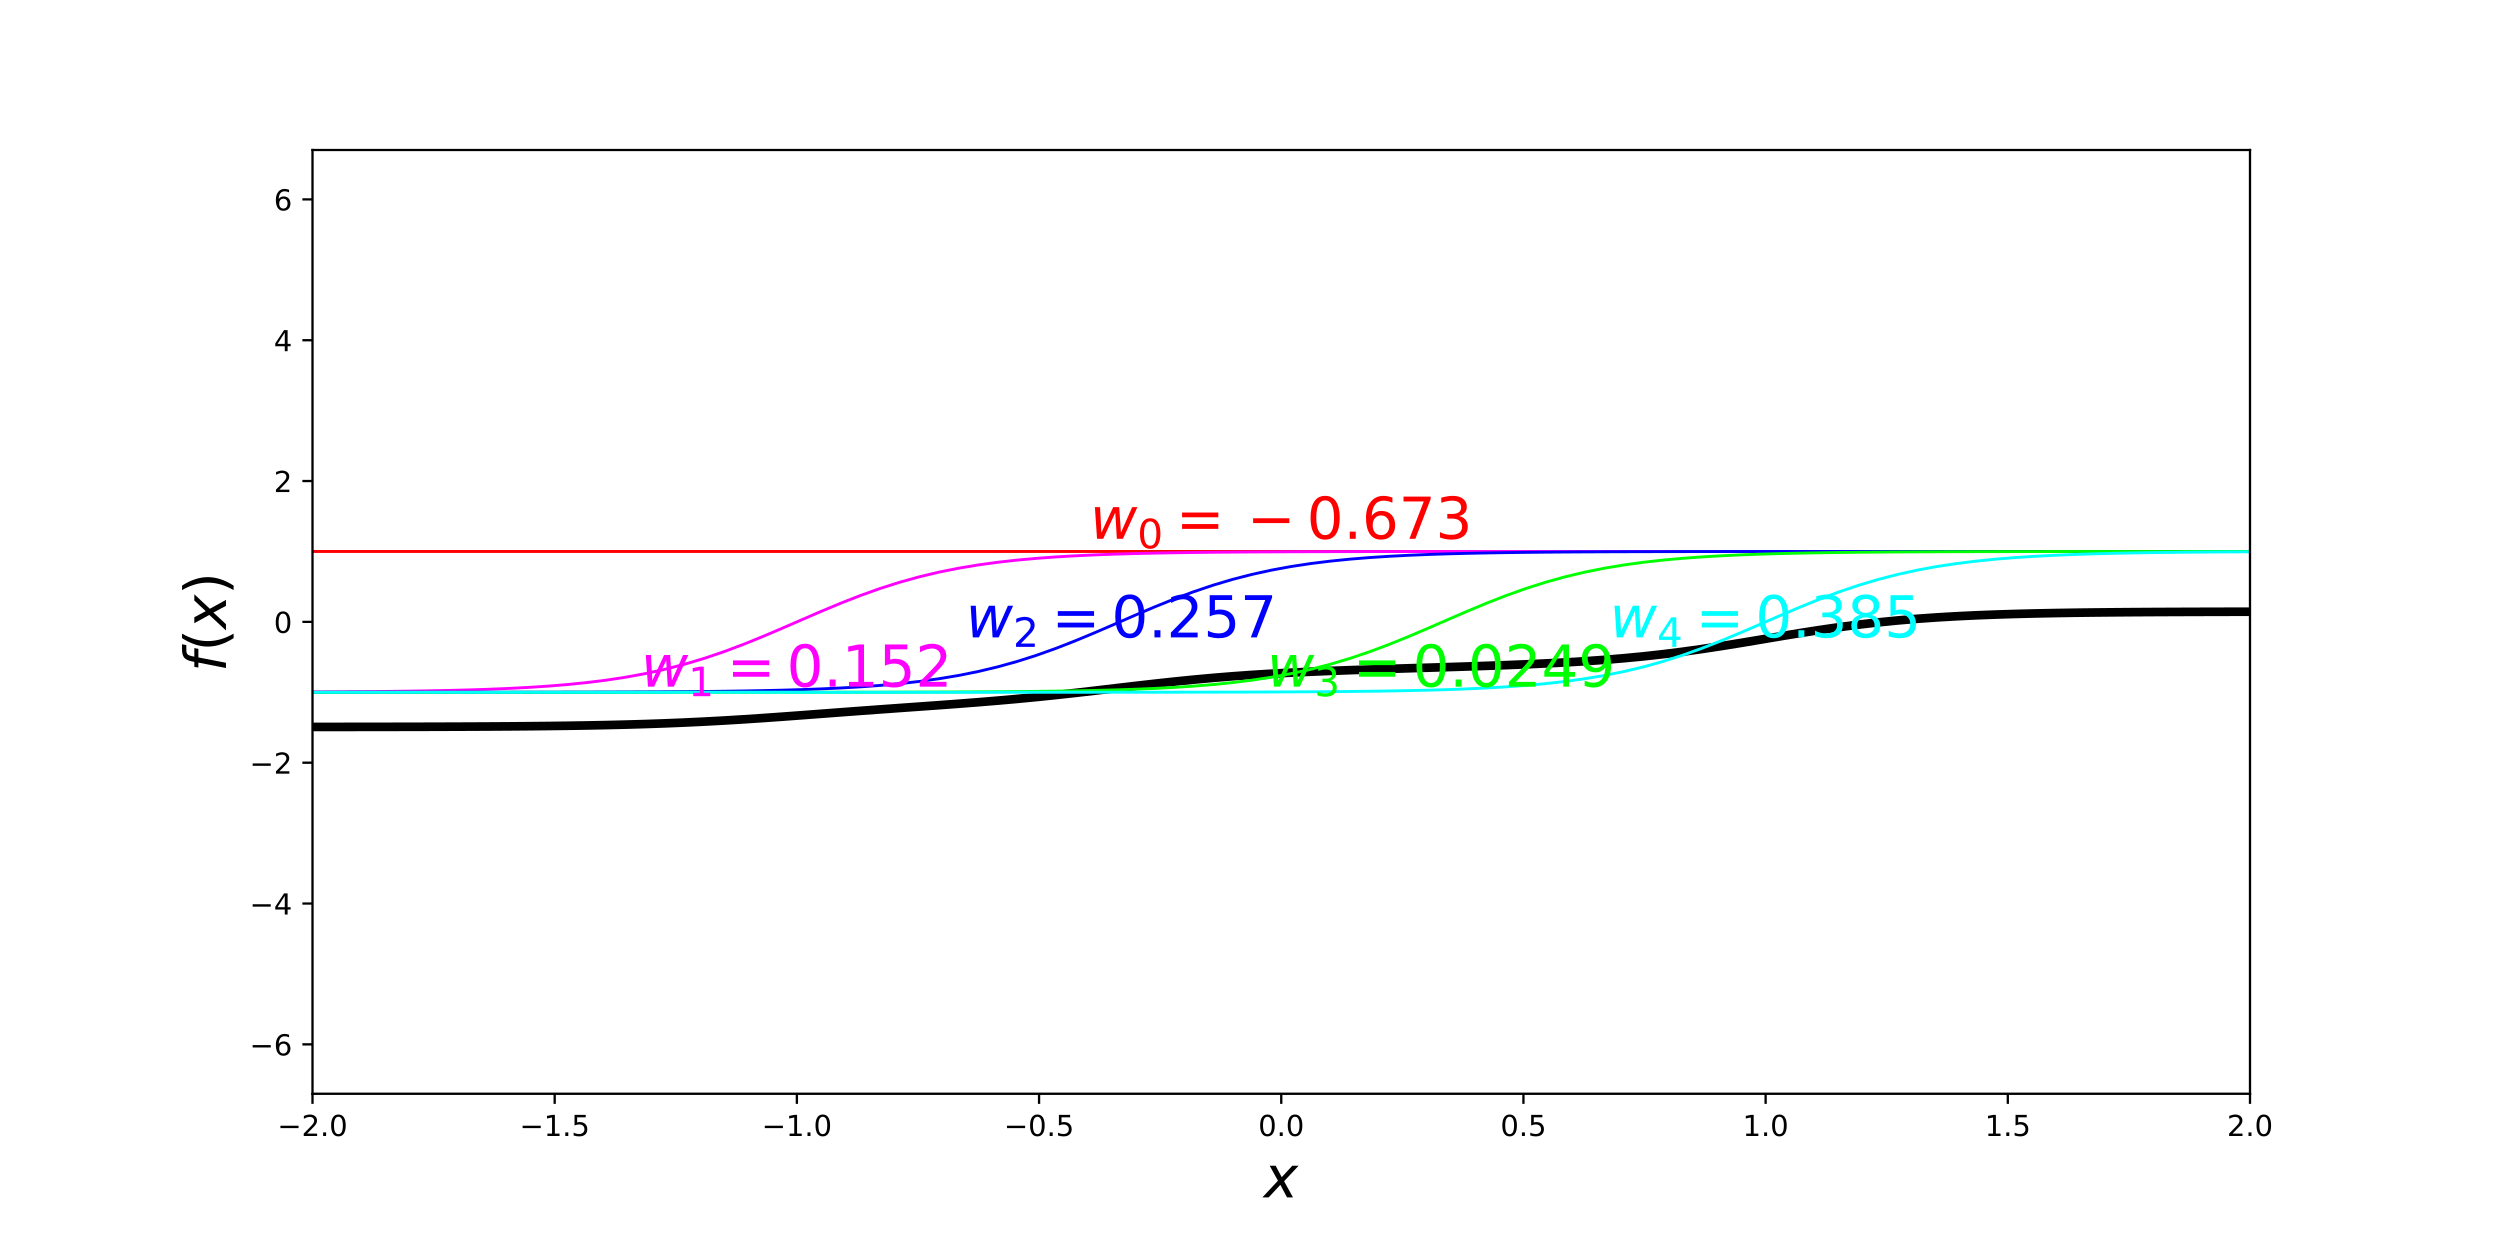 <?xml version="1.0" encoding="utf-8" standalone="no"?>
<!DOCTYPE svg PUBLIC "-//W3C//DTD SVG 1.1//EN"
  "http://www.w3.org/Graphics/SVG/1.1/DTD/svg11.dtd">
<!-- Created with matplotlib (http://matplotlib.org/) -->
<svg height="432pt" version="1.1" viewBox="0 0 864 432" width="864pt" xmlns="http://www.w3.org/2000/svg" xmlns:xlink="http://www.w3.org/1999/xlink">
 <defs>
  <style type="text/css">
*{stroke-linecap:butt;stroke-linejoin:round;}
  </style>
 </defs>
 <g id="figure_1">
  <g id="patch_1">
   <path d="M 0 432 
L 864 432 
L 864 0 
L 0 0 
z
" style="fill:none;"/>
  </g>
  <g id="axes_1">
   <g id="patch_2">
    <path d="M 108 378 
L 777.6 378 
L 777.6 51.84 
L 108 51.84 
z
" style="fill:none;"/>
   </g>
   <g id="matplotlib.axis_1">
    <g id="xtick_1">
     <g id="line2d_1">
      <defs>
       <path d="M 0 0 
L 0 3.5 
" id="m0cc3e607d0" style="stroke:#000000;stroke-width:0.8;"/>
      </defs>
      <g>
       <use style="stroke:#000000;stroke-width:0.8;" x="108" xlink:href="#m0cc3e607d0" y="378"/>
      </g>
     </g>
     <g id="text_1">
      <!-- −2.0 -->
      <defs>
       <path d="M 10.594 35.5 
L 73.188 35.5 
L 73.188 27.203 
L 10.594 27.203 
z
" id="DejaVuSans-2212"/>
       <path d="M 19.188 8.297 
L 53.609 8.297 
L 53.609 0 
L 7.328 0 
L 7.328 8.297 
Q 12.938 14.109 22.625 23.891 
Q 32.328 33.688 34.812 36.531 
Q 39.547 41.844 41.422 45.531 
Q 43.312 49.219 43.312 52.781 
Q 43.312 58.594 39.234 62.25 
Q 35.156 65.922 28.609 65.922 
Q 23.969 65.922 18.812 64.312 
Q 13.672 62.703 7.812 59.422 
L 7.812 69.391 
Q 13.766 71.781 18.938 73 
Q 24.125 74.219 28.422 74.219 
Q 39.75 74.219 46.484 68.547 
Q 53.219 62.891 53.219 53.422 
Q 53.219 48.922 51.531 44.891 
Q 49.859 40.875 45.406 35.406 
Q 44.188 33.984 37.641 27.219 
Q 31.109 20.453 19.188 8.297 
z
" id="DejaVuSans-32"/>
       <path d="M 10.688 12.406 
L 21 12.406 
L 21 0 
L 10.688 0 
z
" id="DejaVuSans-2e"/>
       <path d="M 31.781 66.406 
Q 24.172 66.406 20.328 58.906 
Q 16.5 51.422 16.5 36.375 
Q 16.5 21.391 20.328 13.891 
Q 24.172 6.391 31.781 6.391 
Q 39.453 6.391 43.281 13.891 
Q 47.125 21.391 47.125 36.375 
Q 47.125 51.422 43.281 58.906 
Q 39.453 66.406 31.781 66.406 
z
M 31.781 74.219 
Q 44.047 74.219 50.516 64.516 
Q 56.984 54.828 56.984 36.375 
Q 56.984 17.969 50.516 8.266 
Q 44.047 -1.422 31.781 -1.422 
Q 19.531 -1.422 13.062 8.266 
Q 6.594 17.969 6.594 36.375 
Q 6.594 54.828 13.062 64.516 
Q 19.531 74.219 31.781 74.219 
z
" id="DejaVuSans-30"/>
      </defs>
      <g transform="translate(95.859 392.598)scale(0.1 -0.1)">
       <use xlink:href="#DejaVuSans-2212"/>
       <use x="83.789" xlink:href="#DejaVuSans-32"/>
       <use x="147.412" xlink:href="#DejaVuSans-2e"/>
       <use x="179.199" xlink:href="#DejaVuSans-30"/>
      </g>
     </g>
    </g>
    <g id="xtick_2">
     <g id="line2d_2">
      <g>
       <use style="stroke:#000000;stroke-width:0.8;" x="191.7" xlink:href="#m0cc3e607d0" y="378"/>
      </g>
     </g>
     <g id="text_2">
      <!-- −1.5 -->
      <defs>
       <path d="M 12.406 8.297 
L 28.516 8.297 
L 28.516 63.922 
L 10.984 60.406 
L 10.984 69.391 
L 28.422 72.906 
L 38.281 72.906 
L 38.281 8.297 
L 54.391 8.297 
L 54.391 0 
L 12.406 0 
z
" id="DejaVuSans-31"/>
       <path d="M 10.797 72.906 
L 49.516 72.906 
L 49.516 64.594 
L 19.828 64.594 
L 19.828 46.734 
Q 21.969 47.469 24.109 47.828 
Q 26.266 48.188 28.422 48.188 
Q 40.625 48.188 47.75 41.5 
Q 54.891 34.812 54.891 23.391 
Q 54.891 11.625 47.562 5.094 
Q 40.234 -1.422 26.906 -1.422 
Q 22.312 -1.422 17.547 -0.641 
Q 12.797 0.141 7.719 1.703 
L 7.719 11.625 
Q 12.109 9.234 16.797 8.062 
Q 21.484 6.891 26.703 6.891 
Q 35.156 6.891 40.078 11.328 
Q 45.016 15.766 45.016 23.391 
Q 45.016 31 40.078 35.438 
Q 35.156 39.891 26.703 39.891 
Q 22.75 39.891 18.812 39.016 
Q 14.891 38.141 10.797 36.281 
z
" id="DejaVuSans-35"/>
      </defs>
      <g transform="translate(179.559 392.598)scale(0.1 -0.1)">
       <use xlink:href="#DejaVuSans-2212"/>
       <use x="83.789" xlink:href="#DejaVuSans-31"/>
       <use x="147.412" xlink:href="#DejaVuSans-2e"/>
       <use x="179.199" xlink:href="#DejaVuSans-35"/>
      </g>
     </g>
    </g>
    <g id="xtick_3">
     <g id="line2d_3">
      <g>
       <use style="stroke:#000000;stroke-width:0.8;" x="275.4" xlink:href="#m0cc3e607d0" y="378"/>
      </g>
     </g>
     <g id="text_3">
      <!-- −1.0 -->
      <g transform="translate(263.259 392.598)scale(0.1 -0.1)">
       <use xlink:href="#DejaVuSans-2212"/>
       <use x="83.789" xlink:href="#DejaVuSans-31"/>
       <use x="147.412" xlink:href="#DejaVuSans-2e"/>
       <use x="179.199" xlink:href="#DejaVuSans-30"/>
      </g>
     </g>
    </g>
    <g id="xtick_4">
     <g id="line2d_4">
      <g>
       <use style="stroke:#000000;stroke-width:0.8;" x="359.1" xlink:href="#m0cc3e607d0" y="378"/>
      </g>
     </g>
     <g id="text_4">
      <!-- −0.5 -->
      <g transform="translate(346.959 392.598)scale(0.1 -0.1)">
       <use xlink:href="#DejaVuSans-2212"/>
       <use x="83.789" xlink:href="#DejaVuSans-30"/>
       <use x="147.412" xlink:href="#DejaVuSans-2e"/>
       <use x="179.199" xlink:href="#DejaVuSans-35"/>
      </g>
     </g>
    </g>
    <g id="xtick_5">
     <g id="line2d_5">
      <g>
       <use style="stroke:#000000;stroke-width:0.8;" x="442.8" xlink:href="#m0cc3e607d0" y="378"/>
      </g>
     </g>
     <g id="text_5">
      <!-- 0.0 -->
      <g transform="translate(434.848 392.598)scale(0.1 -0.1)">
       <use xlink:href="#DejaVuSans-30"/>
       <use x="63.623" xlink:href="#DejaVuSans-2e"/>
       <use x="95.41" xlink:href="#DejaVuSans-30"/>
      </g>
     </g>
    </g>
    <g id="xtick_6">
     <g id="line2d_6">
      <g>
       <use style="stroke:#000000;stroke-width:0.8;" x="526.5" xlink:href="#m0cc3e607d0" y="378"/>
      </g>
     </g>
     <g id="text_6">
      <!-- 0.5 -->
      <g transform="translate(518.548 392.598)scale(0.1 -0.1)">
       <use xlink:href="#DejaVuSans-30"/>
       <use x="63.623" xlink:href="#DejaVuSans-2e"/>
       <use x="95.41" xlink:href="#DejaVuSans-35"/>
      </g>
     </g>
    </g>
    <g id="xtick_7">
     <g id="line2d_7">
      <g>
       <use style="stroke:#000000;stroke-width:0.8;" x="610.2" xlink:href="#m0cc3e607d0" y="378"/>
      </g>
     </g>
     <g id="text_7">
      <!-- 1.0 -->
      <g transform="translate(602.248 392.598)scale(0.1 -0.1)">
       <use xlink:href="#DejaVuSans-31"/>
       <use x="63.623" xlink:href="#DejaVuSans-2e"/>
       <use x="95.41" xlink:href="#DejaVuSans-30"/>
      </g>
     </g>
    </g>
    <g id="xtick_8">
     <g id="line2d_8">
      <g>
       <use style="stroke:#000000;stroke-width:0.8;" x="693.9" xlink:href="#m0cc3e607d0" y="378"/>
      </g>
     </g>
     <g id="text_8">
      <!-- 1.5 -->
      <g transform="translate(685.948 392.598)scale(0.1 -0.1)">
       <use xlink:href="#DejaVuSans-31"/>
       <use x="63.623" xlink:href="#DejaVuSans-2e"/>
       <use x="95.41" xlink:href="#DejaVuSans-35"/>
      </g>
     </g>
    </g>
    <g id="xtick_9">
     <g id="line2d_9">
      <g>
       <use style="stroke:#000000;stroke-width:0.8;" x="777.6" xlink:href="#m0cc3e607d0" y="378"/>
      </g>
     </g>
     <g id="text_9">
      <!-- 2.0 -->
      <g transform="translate(769.648 392.598)scale(0.1 -0.1)">
       <use xlink:href="#DejaVuSans-32"/>
       <use x="63.623" xlink:href="#DejaVuSans-2e"/>
       <use x="95.41" xlink:href="#DejaVuSans-30"/>
      </g>
     </g>
    </g>
    <g id="text_10">
     <!-- $x$ -->
     <defs>
      <path d="M 60.016 54.688 
L 34.906 27.875 
L 50.297 0 
L 39.984 0 
L 28.422 21.688 
L 8.297 0 
L -2.594 0 
L 24.312 28.812 
L 10.016 54.688 
L 20.312 54.688 
L 30.812 34.906 
L 49.125 54.688 
z
" id="DejaVuSans-Oblique-78"/>
     </defs>
     <g transform="translate(436.8 413.875)scale(0.2 -0.2)">
      <use transform="translate(0 0.312)" xlink:href="#DejaVuSans-Oblique-78"/>
     </g>
    </g>
   </g>
   <g id="matplotlib.axis_2">
    <g id="ytick_1">
     <g id="line2d_10">
      <defs>
       <path d="M 0 0 
L -3.5 0 
" id="m46c972ee2a" style="stroke:#000000;stroke-width:0.8;"/>
      </defs>
      <g>
       <use style="stroke:#000000;stroke-width:0.8;" x="108" xlink:href="#m46c972ee2a" y="360.93"/>
      </g>
     </g>
     <g id="text_11">
      <!-- −6 -->
      <defs>
       <path d="M 33.016 40.375 
Q 26.375 40.375 22.484 35.828 
Q 18.609 31.297 18.609 23.391 
Q 18.609 15.531 22.484 10.953 
Q 26.375 6.391 33.016 6.391 
Q 39.656 6.391 43.531 10.953 
Q 47.406 15.531 47.406 23.391 
Q 47.406 31.297 43.531 35.828 
Q 39.656 40.375 33.016 40.375 
z
M 52.594 71.297 
L 52.594 62.312 
Q 48.875 64.062 45.094 64.984 
Q 41.312 65.922 37.594 65.922 
Q 27.828 65.922 22.672 59.328 
Q 17.531 52.734 16.797 39.406 
Q 19.672 43.656 24.016 45.922 
Q 28.375 48.188 33.594 48.188 
Q 44.578 48.188 50.953 41.516 
Q 57.328 34.859 57.328 23.391 
Q 57.328 12.156 50.688 5.359 
Q 44.047 -1.422 33.016 -1.422 
Q 20.359 -1.422 13.672 8.266 
Q 6.984 17.969 6.984 36.375 
Q 6.984 53.656 15.188 63.938 
Q 23.391 74.219 37.203 74.219 
Q 40.922 74.219 44.703 73.484 
Q 48.484 72.75 52.594 71.297 
z
" id="DejaVuSans-36"/>
      </defs>
      <g transform="translate(86.258 364.729)scale(0.1 -0.1)">
       <use xlink:href="#DejaVuSans-2212"/>
       <use x="83.789" xlink:href="#DejaVuSans-36"/>
      </g>
     </g>
    </g>
    <g id="ytick_2">
     <g id="line2d_11">
      <g>
       <use style="stroke:#000000;stroke-width:0.8;" x="108" xlink:href="#m46c972ee2a" y="312.26"/>
      </g>
     </g>
     <g id="text_12">
      <!-- −4 -->
      <defs>
       <path d="M 37.797 64.312 
L 12.891 25.391 
L 37.797 25.391 
z
M 35.203 72.906 
L 47.609 72.906 
L 47.609 25.391 
L 58.016 25.391 
L 58.016 17.188 
L 47.609 17.188 
L 47.609 0 
L 37.797 0 
L 37.797 17.188 
L 4.891 17.188 
L 4.891 26.703 
z
" id="DejaVuSans-34"/>
      </defs>
      <g transform="translate(86.258 316.059)scale(0.1 -0.1)">
       <use xlink:href="#DejaVuSans-2212"/>
       <use x="83.789" xlink:href="#DejaVuSans-34"/>
      </g>
     </g>
    </g>
    <g id="ytick_3">
     <g id="line2d_12">
      <g>
       <use style="stroke:#000000;stroke-width:0.8;" x="108" xlink:href="#m46c972ee2a" y="263.59"/>
      </g>
     </g>
     <g id="text_13">
      <!-- −2 -->
      <g transform="translate(86.258 267.389)scale(0.1 -0.1)">
       <use xlink:href="#DejaVuSans-2212"/>
       <use x="83.789" xlink:href="#DejaVuSans-32"/>
      </g>
     </g>
    </g>
    <g id="ytick_4">
     <g id="line2d_13">
      <g>
       <use style="stroke:#000000;stroke-width:0.8;" x="108" xlink:href="#m46c972ee2a" y="214.92"/>
      </g>
     </g>
     <g id="text_14">
      <!-- 0 -->
      <g transform="translate(94.638 218.719)scale(0.1 -0.1)">
       <use xlink:href="#DejaVuSans-30"/>
      </g>
     </g>
    </g>
    <g id="ytick_5">
     <g id="line2d_14">
      <g>
       <use style="stroke:#000000;stroke-width:0.8;" x="108" xlink:href="#m46c972ee2a" y="166.25"/>
      </g>
     </g>
     <g id="text_15">
      <!-- 2 -->
      <g transform="translate(94.638 170.049)scale(0.1 -0.1)">
       <use xlink:href="#DejaVuSans-32"/>
      </g>
     </g>
    </g>
    <g id="ytick_6">
     <g id="line2d_15">
      <g>
       <use style="stroke:#000000;stroke-width:0.8;" x="108" xlink:href="#m46c972ee2a" y="117.58"/>
      </g>
     </g>
     <g id="text_16">
      <!-- 4 -->
      <g transform="translate(94.638 121.379)scale(0.1 -0.1)">
       <use xlink:href="#DejaVuSans-34"/>
      </g>
     </g>
    </g>
    <g id="ytick_7">
     <g id="line2d_16">
      <g>
       <use style="stroke:#000000;stroke-width:0.8;" x="108" xlink:href="#m46c972ee2a" y="68.91"/>
      </g>
     </g>
     <g id="text_17">
      <!-- 6 -->
      <g transform="translate(94.638 72.709)scale(0.1 -0.1)">
       <use xlink:href="#DejaVuSans-36"/>
      </g>
     </g>
    </g>
    <g id="text_18">
     <!-- $f(x)$ -->
     <defs>
      <path d="M 47.797 75.984 
L 46.391 68.5 
L 37.797 68.5 
Q 32.906 68.5 30.688 66.578 
Q 28.469 64.656 27.391 59.516 
L 26.422 54.688 
L 41.219 54.688 
L 39.891 47.703 
L 25.094 47.703 
L 15.828 0 
L 6.781 0 
L 16.109 47.703 
L 7.516 47.703 
L 8.797 54.688 
L 17.391 54.688 
L 18.109 58.5 
Q 19.969 68.172 24.625 72.078 
Q 29.297 75.984 39.312 75.984 
z
" id="DejaVuSans-Oblique-66"/>
      <path d="M 31 75.875 
Q 24.469 64.656 21.281 53.656 
Q 18.109 42.672 18.109 31.391 
Q 18.109 20.125 21.312 9.062 
Q 24.516 -2 31 -13.188 
L 23.188 -13.188 
Q 15.875 -1.703 12.234 9.375 
Q 8.594 20.453 8.594 31.391 
Q 8.594 42.281 12.203 53.312 
Q 15.828 64.359 23.188 75.875 
z
" id="DejaVuSans-28"/>
      <path d="M 8.016 75.875 
L 15.828 75.875 
Q 23.141 64.359 26.781 53.312 
Q 30.422 42.281 30.422 31.391 
Q 30.422 20.453 26.781 9.375 
Q 23.141 -1.703 15.828 -13.188 
L 8.016 -13.188 
Q 14.5 -2 17.703 9.062 
Q 20.906 20.125 20.906 31.391 
Q 20.906 42.672 17.703 53.656 
Q 14.5 64.656 8.016 75.875 
z
" id="DejaVuSans-29"/>
     </defs>
     <g transform="translate(78.098 232.22)rotate(-90)scale(0.2 -0.2)">
      <use transform="translate(0 0.016)" xlink:href="#DejaVuSans-Oblique-66"/>
      <use transform="translate(35.205 0.016)" xlink:href="#DejaVuSans-28"/>
      <use transform="translate(74.219 0.016)" xlink:href="#DejaVuSans-Oblique-78"/>
      <use transform="translate(133.398 0.016)" xlink:href="#DejaVuSans-29"/>
     </g>
    </g>
   </g>
   <g id="line2d_17">
    <path clip-path="url(#p787ec6a20c)" d="M 108 251.228 
L 114.764 251.223 
L 121.527 251.216 
L 128.291 251.208 
L 135.055 251.197 
L 141.818 251.184 
L 148.582 251.167 
L 155.345 251.145 
L 162.109 251.117 
L 168.873 251.082 
L 175.636 251.039 
L 182.4 250.983 
L 189.164 250.914 
L 195.927 250.828 
L 202.691 250.72 
L 209.455 250.588 
L 216.218 250.426 
L 222.982 250.229 
L 229.745 249.994 
L 236.509 249.716 
L 243.273 249.394 
L 250.036 249.026 
L 256.8 248.615 
L 263.564 248.166 
L 270.327 247.687 
L 277.091 247.188 
L 283.855 246.679 
L 290.618 246.169 
L 297.382 245.665 
L 304.145 245.171 
L 310.909 244.685 
L 317.673 244.204 
L 324.436 243.719 
L 331.2 243.221 
L 337.964 242.699 
L 344.727 242.142 
L 351.491 241.542 
L 358.255 240.893 
L 365.018 240.195 
L 371.782 239.452 
L 378.545 238.675 
L 385.309 237.88 
L 392.073 237.086 
L 398.836 236.313 
L 405.6 235.579 
L 412.364 234.898 
L 419.127 234.281 
L 425.891 233.731 
L 432.655 233.247 
L 439.418 232.827 
L 446.182 232.461 
L 452.945 232.143 
L 459.709 231.863 
L 466.473 231.612 
L 473.236 231.383 
L 480 231.168 
L 486.764 230.961 
L 493.527 230.757 
L 500.291 230.55 
L 507.055 230.336 
L 513.818 230.11 
L 520.582 229.864 
L 527.345 229.592 
L 534.109 229.285 
L 540.873 228.934 
L 547.636 228.525 
L 554.4 228.048 
L 561.164 227.49 
L 567.927 226.842 
L 574.691 226.095 
L 581.455 225.248 
L 588.218 224.303 
L 594.982 223.274 
L 601.745 222.18 
L 608.509 221.047 
L 615.273 219.908 
L 622.036 218.794 
L 628.8 217.736 
L 635.564 216.758 
L 642.327 215.875 
L 649.091 215.097 
L 655.855 214.424 
L 662.618 213.853 
L 669.382 213.374 
L 676.145 212.979 
L 682.909 212.655 
L 689.673 212.393 
L 696.436 212.181 
L 703.2 212.011 
L 709.964 211.876 
L 716.727 211.768 
L 723.491 211.683 
L 730.255 211.615 
L 737.018 211.562 
L 743.782 211.52 
L 750.545 211.487 
L 757.309 211.461 
L 764.073 211.44 
L 770.836 211.424 
L 777.6 211.411 
" style="fill:none;stroke:#000000;stroke-linecap:square;stroke-width:3;"/>
   </g>
   <g id="line2d_18">
    <path clip-path="url(#p787ec6a20c)" d="M 108 190.585 
L 114.764 190.585 
L 121.527 190.585 
L 128.291 190.585 
L 135.055 190.585 
L 141.818 190.585 
L 148.582 190.585 
L 155.345 190.585 
L 162.109 190.585 
L 168.873 190.585 
L 175.636 190.585 
L 182.4 190.585 
L 189.164 190.585 
L 195.927 190.585 
L 202.691 190.585 
L 209.455 190.585 
L 216.218 190.585 
L 222.982 190.585 
L 229.745 190.585 
L 236.509 190.585 
L 243.273 190.585 
L 250.036 190.585 
L 256.8 190.585 
L 263.564 190.585 
L 270.327 190.585 
L 277.091 190.585 
L 283.855 190.585 
L 290.618 190.585 
L 297.382 190.585 
L 304.145 190.585 
L 310.909 190.585 
L 317.673 190.585 
L 324.436 190.585 
L 331.2 190.585 
L 337.964 190.585 
L 344.727 190.585 
L 351.491 190.585 
L 358.255 190.585 
L 365.018 190.585 
L 371.782 190.585 
L 378.545 190.585 
L 385.309 190.585 
L 392.073 190.585 
L 398.836 190.585 
L 405.6 190.585 
L 412.364 190.585 
L 419.127 190.585 
L 425.891 190.585 
L 432.655 190.585 
L 439.418 190.585 
L 446.182 190.585 
L 452.945 190.585 
L 459.709 190.585 
L 466.473 190.585 
L 473.236 190.585 
L 480 190.585 
L 486.764 190.585 
L 493.527 190.585 
L 500.291 190.585 
L 507.055 190.585 
L 513.818 190.585 
L 520.582 190.585 
L 527.345 190.585 
L 534.109 190.585 
L 540.873 190.585 
L 547.636 190.585 
L 554.4 190.585 
L 561.164 190.585 
L 567.927 190.585 
L 574.691 190.585 
L 581.455 190.585 
L 588.218 190.585 
L 594.982 190.585 
L 601.745 190.585 
L 608.509 190.585 
L 615.273 190.585 
L 622.036 190.585 
L 628.8 190.585 
L 635.564 190.585 
L 642.327 190.585 
L 649.091 190.585 
L 655.855 190.585 
L 662.618 190.585 
L 669.382 190.585 
L 676.145 190.585 
L 682.909 190.585 
L 689.673 190.585 
L 696.436 190.585 
L 703.2 190.585 
L 709.964 190.585 
L 716.727 190.585 
L 723.491 190.585 
L 730.255 190.585 
L 737.018 190.585 
L 743.782 190.585 
L 750.545 190.585 
L 757.309 190.585 
L 764.073 190.585 
L 770.836 190.585 
L 777.6 190.585 
" style="fill:none;stroke:#ff0000;stroke-linecap:square;"/>
   </g>
   <g id="line2d_19">
    <path clip-path="url(#p787ec6a20c)" d="M 108 239.135 
L 114.764 239.102 
L 121.527 239.06 
L 128.291 239.007 
L 135.055 238.939 
L 141.818 238.853 
L 148.582 238.744 
L 155.345 238.605 
L 162.109 238.43 
L 168.873 238.209 
L 175.636 237.93 
L 182.4 237.579 
L 189.164 237.139 
L 195.927 236.59 
L 202.691 235.909 
L 209.455 235.07 
L 216.218 234.045 
L 222.982 232.805 
L 229.745 231.324 
L 236.509 229.58 
L 243.273 227.564 
L 250.036 225.278 
L 256.8 222.744 
L 263.564 220.006 
L 270.327 217.126 
L 277.091 214.183 
L 283.855 211.261 
L 290.618 208.443 
L 297.382 205.8 
L 304.145 203.386 
L 310.909 201.234 
L 317.673 199.354 
L 324.436 197.744 
L 331.2 196.387 
L 337.964 195.258 
L 344.727 194.329 
L 351.491 193.573 
L 358.255 192.961 
L 365.018 192.469 
L 371.782 192.076 
L 378.545 191.763 
L 385.309 191.514 
L 392.073 191.317 
L 398.836 191.161 
L 405.6 191.038 
L 412.364 190.942 
L 419.127 190.865 
L 425.891 190.805 
L 432.655 190.758 
L 439.418 190.721 
L 446.182 190.692 
L 452.945 190.669 
L 459.709 190.651 
L 466.473 190.637 
L 473.236 190.625 
L 480 190.617 
L 486.764 190.61 
L 493.527 190.605 
L 500.291 190.6 
L 507.055 190.597 
L 513.818 190.594 
L 520.582 190.592 
L 527.345 190.591 
L 534.109 190.59 
L 540.873 190.589 
L 547.636 190.588 
L 554.4 190.587 
L 561.164 190.587 
L 567.927 190.586 
L 574.691 190.586 
L 581.455 190.586 
L 588.218 190.586 
L 594.982 190.586 
L 601.745 190.585 
L 608.509 190.585 
L 615.273 190.585 
L 622.036 190.585 
L 628.8 190.585 
L 635.564 190.585 
L 642.327 190.585 
L 649.091 190.585 
L 655.855 190.585 
L 662.618 190.585 
L 669.382 190.585 
L 676.145 190.585 
L 682.909 190.585 
L 689.673 190.585 
L 696.436 190.585 
L 703.2 190.585 
L 709.964 190.585 
L 716.727 190.585 
L 723.491 190.585 
L 730.255 190.585 
L 737.018 190.585 
L 743.782 190.585 
L 750.545 190.585 
L 757.309 190.585 
L 764.073 190.585 
L 770.836 190.585 
L 777.6 190.585 
" style="fill:none;stroke:#ff00ff;stroke-linecap:square;"/>
   </g>
   <g id="line2d_20">
    <path clip-path="url(#p787ec6a20c)" d="M 108 239.253 
L 114.764 239.252 
L 121.527 239.251 
L 128.291 239.25 
L 135.055 239.249 
L 141.818 239.248 
L 148.582 239.246 
L 155.345 239.243 
L 162.109 239.24 
L 168.873 239.235 
L 175.636 239.23 
L 182.4 239.223 
L 189.164 239.215 
L 195.927 239.203 
L 202.691 239.189 
L 209.455 239.171 
L 216.218 239.148 
L 222.982 239.119 
L 229.745 239.082 
L 236.509 239.035 
L 243.273 238.975 
L 250.036 238.898 
L 256.8 238.802 
L 263.564 238.679 
L 270.327 238.523 
L 277.091 238.326 
L 283.855 238.077 
L 290.618 237.764 
L 297.382 237.371 
L 304.145 236.879 
L 310.909 236.267 
L 317.673 235.511 
L 324.436 234.582 
L 331.2 233.453 
L 337.964 232.096 
L 344.727 230.486 
L 351.491 228.606 
L 358.255 226.454 
L 365.018 224.04 
L 371.782 221.397 
L 378.545 218.579 
L 385.309 215.657 
L 392.073 212.714 
L 398.836 209.834 
L 405.6 207.096 
L 412.364 204.562 
L 419.127 202.276 
L 425.891 200.26 
L 432.655 198.516 
L 439.418 197.035 
L 446.182 195.795 
L 452.945 194.77 
L 459.709 193.931 
L 466.473 193.25 
L 473.236 192.701 
L 480 192.261 
L 486.764 191.91 
L 493.527 191.631 
L 500.291 191.41 
L 507.055 191.235 
L 513.818 191.096 
L 520.582 190.987 
L 527.345 190.901 
L 534.109 190.833 
L 540.873 190.78 
L 547.636 190.738 
L 554.4 190.705 
L 561.164 190.679 
L 567.927 190.659 
L 574.691 190.643 
L 581.455 190.631 
L 588.218 190.621 
L 594.982 190.613 
L 601.745 190.607 
L 608.509 190.602 
L 615.273 190.599 
L 622.036 190.596 
L 628.8 190.593 
L 635.564 190.592 
L 642.327 190.59 
L 649.091 190.589 
L 655.855 190.588 
L 662.618 190.587 
L 669.382 190.587 
L 676.145 190.587 
L 682.909 190.586 
L 689.673 190.586 
L 696.436 190.586 
L 703.2 190.586 
L 709.964 190.585 
L 716.727 190.585 
L 723.491 190.585 
L 730.255 190.585 
L 737.018 190.585 
L 743.782 190.585 
L 750.545 190.585 
L 757.309 190.585 
L 764.073 190.585 
L 770.836 190.585 
L 777.6 190.585 
" style="fill:none;stroke:#0000ff;stroke-linecap:square;"/>
   </g>
   <g id="line2d_21">
    <path clip-path="url(#p787ec6a20c)" d="M 108 239.255 
L 114.764 239.255 
L 121.527 239.255 
L 128.291 239.255 
L 135.055 239.255 
L 141.818 239.255 
L 148.582 239.255 
L 155.345 239.255 
L 162.109 239.255 
L 168.873 239.255 
L 175.636 239.255 
L 182.4 239.254 
L 189.164 239.254 
L 195.927 239.254 
L 202.691 239.254 
L 209.455 239.253 
L 216.218 239.253 
L 222.982 239.253 
L 229.745 239.252 
L 236.509 239.251 
L 243.273 239.25 
L 250.036 239.248 
L 256.8 239.247 
L 263.564 239.244 
L 270.327 239.241 
L 277.091 239.238 
L 283.855 239.233 
L 290.618 239.227 
L 297.382 239.219 
L 304.145 239.209 
L 310.909 239.197 
L 317.673 239.181 
L 324.436 239.161 
L 331.2 239.135 
L 337.964 239.102 
L 344.727 239.06 
L 351.491 239.007 
L 358.255 238.939 
L 365.018 238.853 
L 371.782 238.744 
L 378.545 238.605 
L 385.309 238.43 
L 392.073 238.209 
L 398.836 237.93 
L 405.6 237.579 
L 412.364 237.139 
L 419.127 236.59 
L 425.891 235.909 
L 432.655 235.07 
L 439.418 234.045 
L 446.182 232.805 
L 452.945 231.324 
L 459.709 229.58 
L 466.473 227.564 
L 473.236 225.278 
L 480 222.744 
L 486.764 220.006 
L 493.527 217.126 
L 500.291 214.183 
L 507.055 211.261 
L 513.818 208.443 
L 520.582 205.8 
L 527.345 203.386 
L 534.109 201.234 
L 540.873 199.354 
L 547.636 197.744 
L 554.4 196.387 
L 561.164 195.258 
L 567.927 194.329 
L 574.691 193.573 
L 581.455 192.961 
L 588.218 192.469 
L 594.982 192.076 
L 601.745 191.763 
L 608.509 191.514 
L 615.273 191.317 
L 622.036 191.161 
L 628.8 191.038 
L 635.564 190.942 
L 642.327 190.865 
L 649.091 190.805 
L 655.855 190.758 
L 662.618 190.721 
L 669.382 190.692 
L 676.145 190.669 
L 682.909 190.651 
L 689.673 190.637 
L 696.436 190.625 
L 703.2 190.617 
L 709.964 190.61 
L 716.727 190.605 
L 723.491 190.6 
L 730.255 190.597 
L 737.018 190.594 
L 743.782 190.592 
L 750.545 190.591 
L 757.309 190.59 
L 764.073 190.589 
L 770.836 190.588 
L 777.6 190.587 
" style="fill:none;stroke:#00ff00;stroke-linecap:square;"/>
   </g>
   <g id="line2d_22">
    <path clip-path="url(#p787ec6a20c)" d="M 108 239.255 
L 114.764 239.255 
L 121.527 239.255 
L 128.291 239.255 
L 135.055 239.255 
L 141.818 239.255 
L 148.582 239.255 
L 155.345 239.255 
L 162.109 239.255 
L 168.873 239.255 
L 175.636 239.255 
L 182.4 239.255 
L 189.164 239.255 
L 195.927 239.255 
L 202.691 239.255 
L 209.455 239.255 
L 216.218 239.255 
L 222.982 239.255 
L 229.745 239.255 
L 236.509 239.255 
L 243.273 239.255 
L 250.036 239.255 
L 256.8 239.255 
L 263.564 239.255 
L 270.327 239.255 
L 277.091 239.255 
L 283.855 239.255 
L 290.618 239.254 
L 297.382 239.254 
L 304.145 239.254 
L 310.909 239.254 
L 317.673 239.254 
L 324.436 239.253 
L 331.2 239.253 
L 337.964 239.252 
L 344.727 239.251 
L 351.491 239.25 
L 358.255 239.249 
L 365.018 239.248 
L 371.782 239.246 
L 378.545 239.243 
L 385.309 239.24 
L 392.073 239.235 
L 398.836 239.23 
L 405.6 239.223 
L 412.364 239.215 
L 419.127 239.203 
L 425.891 239.189 
L 432.655 239.171 
L 439.418 239.148 
L 446.182 239.119 
L 452.945 239.082 
L 459.709 239.035 
L 466.473 238.975 
L 473.236 238.898 
L 480 238.802 
L 486.764 238.679 
L 493.527 238.523 
L 500.291 238.326 
L 507.055 238.077 
L 513.818 237.764 
L 520.582 237.371 
L 527.345 236.879 
L 534.109 236.267 
L 540.873 235.511 
L 547.636 234.582 
L 554.4 233.453 
L 561.164 232.096 
L 567.927 230.486 
L 574.691 228.606 
L 581.455 226.454 
L 588.218 224.04 
L 594.982 221.397 
L 601.745 218.579 
L 608.509 215.657 
L 615.273 212.714 
L 622.036 209.834 
L 628.8 207.096 
L 635.564 204.562 
L 642.327 202.276 
L 649.091 200.26 
L 655.855 198.516 
L 662.618 197.035 
L 669.382 195.795 
L 676.145 194.77 
L 682.909 193.931 
L 689.673 193.25 
L 696.436 192.701 
L 703.2 192.261 
L 709.964 191.91 
L 716.727 191.631 
L 723.491 191.41 
L 730.255 191.235 
L 737.018 191.096 
L 743.782 190.987 
L 750.545 190.901 
L 757.309 190.833 
L 764.073 190.78 
L 770.836 190.738 
L 777.6 190.705 
" style="fill:none;stroke:#00ffff;stroke-linecap:square;"/>
   </g>
   <g id="patch_3">
    <path d="M 108 378 
L 108 51.84 
" style="fill:none;stroke:#000000;stroke-linecap:square;stroke-linejoin:miter;stroke-width:0.8;"/>
   </g>
   <g id="patch_4">
    <path d="M 777.6 378 
L 777.6 51.84 
" style="fill:none;stroke:#000000;stroke-linecap:square;stroke-linejoin:miter;stroke-width:0.8;"/>
   </g>
   <g id="patch_5">
    <path d="M 108 378 
L 777.6 378 
" style="fill:none;stroke:#000000;stroke-linecap:square;stroke-linejoin:miter;stroke-width:0.8;"/>
   </g>
   <g id="patch_6">
    <path d="M 108 51.84 
L 777.6 51.84 
" style="fill:none;stroke:#000000;stroke-linecap:square;stroke-linejoin:miter;stroke-width:0.8;"/>
   </g>
   <g id="text_19">
    <!-- $w_0 = -0.673$ -->
    <defs>
     <path d="M 8.5 54.688 
L 17.391 54.688 
L 19.672 10.688 
L 40.094 54.688 
L 50.484 54.688 
L 53.516 10.688 
L 72.906 54.688 
L 81.891 54.688 
L 56.891 0 
L 46.391 0 
L 43.703 45.312 
L 22.797 0 
L 12.203 0 
z
" id="DejaVuSans-Oblique-77"/>
     <path d="M 10.594 45.406 
L 73.188 45.406 
L 73.188 37.203 
L 10.594 37.203 
z
M 10.594 25.484 
L 73.188 25.484 
L 73.188 17.188 
L 10.594 17.188 
z
" id="DejaVuSans-3d"/>
     <path d="M 8.203 72.906 
L 55.078 72.906 
L 55.078 68.703 
L 28.609 0 
L 18.312 0 
L 43.219 64.594 
L 8.203 64.594 
z
" id="DejaVuSans-37"/>
     <path d="M 40.578 39.312 
Q 47.656 37.797 51.625 33 
Q 55.609 28.219 55.609 21.188 
Q 55.609 10.406 48.188 4.484 
Q 40.766 -1.422 27.094 -1.422 
Q 22.516 -1.422 17.656 -0.516 
Q 12.797 0.391 7.625 2.203 
L 7.625 11.719 
Q 11.719 9.328 16.594 8.109 
Q 21.484 6.891 26.812 6.891 
Q 36.078 6.891 40.938 10.547 
Q 45.797 14.203 45.797 21.188 
Q 45.797 27.641 41.281 31.266 
Q 36.766 34.906 28.719 34.906 
L 20.219 34.906 
L 20.219 43.016 
L 29.109 43.016 
Q 36.375 43.016 40.234 45.922 
Q 44.094 48.828 44.094 54.297 
Q 44.094 59.906 40.109 62.906 
Q 36.141 65.922 28.719 65.922 
Q 24.656 65.922 20.016 65.031 
Q 15.375 64.156 9.812 62.312 
L 9.812 71.094 
Q 15.438 72.656 20.344 73.438 
Q 25.25 74.219 29.594 74.219 
Q 40.828 74.219 47.359 69.109 
Q 53.906 64.016 53.906 55.328 
Q 53.906 49.266 50.438 45.094 
Q 46.969 40.922 40.578 39.312 
z
" id="DejaVuSans-33"/>
    </defs>
    <g style="fill:#ff0000;" transform="translate(376.7 186.37)scale(0.2 -0.2)">
     <use transform="translate(0 0.781)" xlink:href="#DejaVuSans-Oblique-77"/>
     <use transform="translate(81.787 -15.625)scale(0.7)" xlink:href="#DejaVuSans-30"/>
     <use transform="translate(148.54 0.781)" xlink:href="#DejaVuSans-3d"/>
     <use transform="translate(271.294 0.781)" xlink:href="#DejaVuSans-2212"/>
     <use transform="translate(374.565 0.781)" xlink:href="#DejaVuSans-30"/>
     <use transform="translate(438.188 0.781)" xlink:href="#DejaVuSans-2e"/>
     <use transform="translate(469.976 0.781)" xlink:href="#DejaVuSans-36"/>
     <use transform="translate(533.599 0.781)" xlink:href="#DejaVuSans-37"/>
     <use transform="translate(597.222 0.781)" xlink:href="#DejaVuSans-33"/>
    </g>
   </g>
   <g id="text_20">
    <!-- $w_1 = 0.152$ -->
    <g style="fill:#ff00ff;" transform="translate(221.5 237.473)scale(0.2 -0.2)">
     <use transform="translate(0 0.781)" xlink:href="#DejaVuSans-Oblique-77"/>
     <use transform="translate(81.787 -15.625)scale(0.7)" xlink:href="#DejaVuSans-31"/>
     <use transform="translate(148.54 0.781)" xlink:href="#DejaVuSans-3d"/>
     <use transform="translate(251.812 0.781)" xlink:href="#DejaVuSans-30"/>
     <use transform="translate(315.435 0.781)" xlink:href="#DejaVuSans-2e"/>
     <use transform="translate(347.222 0.781)" xlink:href="#DejaVuSans-31"/>
     <use transform="translate(410.845 0.781)" xlink:href="#DejaVuSans-35"/>
     <use transform="translate(474.468 0.781)" xlink:href="#DejaVuSans-32"/>
    </g>
   </g>
   <g id="text_21">
    <!-- $w_2 = 0.257$ -->
    <g style="fill:#0000ff;" transform="translate(333.758 220.439)scale(0.2 -0.2)">
     <use transform="translate(0 0.781)" xlink:href="#DejaVuSans-Oblique-77"/>
     <use transform="translate(81.787 -15.625)scale(0.7)" xlink:href="#DejaVuSans-32"/>
     <use transform="translate(148.54 0.781)" xlink:href="#DejaVuSans-3d"/>
     <use transform="translate(251.812 0.781)" xlink:href="#DejaVuSans-30"/>
     <use transform="translate(315.435 0.781)" xlink:href="#DejaVuSans-2e"/>
     <use transform="translate(347.144 0.781)" xlink:href="#DejaVuSans-32"/>
     <use transform="translate(410.767 0.781)" xlink:href="#DejaVuSans-35"/>
     <use transform="translate(474.28 0.781)" xlink:href="#DejaVuSans-37"/>
    </g>
   </g>
   <g id="text_22">
    <!-- $w_3 = 0.0249$ -->
    <defs>
     <path d="M 10.984 1.516 
L 10.984 10.5 
Q 14.703 8.734 18.5 7.812 
Q 22.312 6.891 25.984 6.891 
Q 35.75 6.891 40.891 13.453 
Q 46.047 20.016 46.781 33.406 
Q 43.953 29.203 39.594 26.953 
Q 35.25 24.703 29.984 24.703 
Q 19.047 24.703 12.672 31.312 
Q 6.297 37.938 6.297 49.422 
Q 6.297 60.641 12.938 67.422 
Q 19.578 74.219 30.609 74.219 
Q 43.266 74.219 49.922 64.516 
Q 56.594 54.828 56.594 36.375 
Q 56.594 19.141 48.406 8.859 
Q 40.234 -1.422 26.422 -1.422 
Q 22.703 -1.422 18.891 -0.688 
Q 15.094 0.047 10.984 1.516 
z
M 30.609 32.422 
Q 37.25 32.422 41.125 36.953 
Q 45.016 41.5 45.016 49.422 
Q 45.016 57.281 41.125 61.844 
Q 37.25 66.406 30.609 66.406 
Q 23.969 66.406 20.094 61.844 
Q 16.219 57.281 16.219 49.422 
Q 16.219 41.5 20.094 36.953 
Q 23.969 32.422 30.609 32.422 
z
" id="DejaVuSans-39"/>
    </defs>
    <g style="fill:#00ff00;" transform="translate(437.842 237.473)scale(0.2 -0.2)">
     <use transform="translate(0 0.781)" xlink:href="#DejaVuSans-Oblique-77"/>
     <use transform="translate(81.787 -15.625)scale(0.7)" xlink:href="#DejaVuSans-33"/>
     <use transform="translate(148.54 0.781)" xlink:href="#DejaVuSans-3d"/>
     <use transform="translate(251.812 0.781)" xlink:href="#DejaVuSans-30"/>
     <use transform="translate(315.435 0.781)" xlink:href="#DejaVuSans-2e"/>
     <use transform="translate(347.222 0.781)" xlink:href="#DejaVuSans-30"/>
     <use transform="translate(410.845 0.781)" xlink:href="#DejaVuSans-32"/>
     <use transform="translate(474.468 0.781)" xlink:href="#DejaVuSans-34"/>
     <use transform="translate(538.091 0.781)" xlink:href="#DejaVuSans-39"/>
    </g>
   </g>
   <g id="text_23">
    <!-- $w_4 = 0.385$ -->
    <defs>
     <path d="M 31.781 34.625 
Q 24.75 34.625 20.719 30.859 
Q 16.703 27.094 16.703 20.516 
Q 16.703 13.922 20.719 10.156 
Q 24.75 6.391 31.781 6.391 
Q 38.812 6.391 42.859 10.172 
Q 46.922 13.969 46.922 20.516 
Q 46.922 27.094 42.891 30.859 
Q 38.875 34.625 31.781 34.625 
z
M 21.922 38.812 
Q 15.578 40.375 12.031 44.719 
Q 8.5 49.078 8.5 55.328 
Q 8.5 64.062 14.719 69.141 
Q 20.953 74.219 31.781 74.219 
Q 42.672 74.219 48.875 69.141 
Q 55.078 64.062 55.078 55.328 
Q 55.078 49.078 51.531 44.719 
Q 48 40.375 41.703 38.812 
Q 48.828 37.156 52.797 32.312 
Q 56.781 27.484 56.781 20.516 
Q 56.781 9.906 50.312 4.234 
Q 43.844 -1.422 31.781 -1.422 
Q 19.734 -1.422 13.25 4.234 
Q 6.781 9.906 6.781 20.516 
Q 6.781 27.484 10.781 32.312 
Q 14.797 37.156 21.922 38.812 
z
M 18.312 54.391 
Q 18.312 48.734 21.844 45.562 
Q 25.391 42.391 31.781 42.391 
Q 38.141 42.391 41.719 45.562 
Q 45.312 48.734 45.312 54.391 
Q 45.312 60.062 41.719 63.234 
Q 38.141 66.406 31.781 66.406 
Q 25.391 66.406 21.844 63.234 
Q 18.312 60.062 18.312 54.391 
z
" id="DejaVuSans-38"/>
    </defs>
    <g style="fill:#00ffff;" transform="translate(556.3 220.439)scale(0.2 -0.2)">
     <use transform="translate(0 0.781)" xlink:href="#DejaVuSans-Oblique-77"/>
     <use transform="translate(81.787 -15.625)scale(0.7)" xlink:href="#DejaVuSans-34"/>
     <use transform="translate(148.54 0.781)" xlink:href="#DejaVuSans-3d"/>
     <use transform="translate(251.812 0.781)" xlink:href="#DejaVuSans-30"/>
     <use transform="translate(315.435 0.781)" xlink:href="#DejaVuSans-2e"/>
     <use transform="translate(347.222 0.781)" xlink:href="#DejaVuSans-33"/>
     <use transform="translate(410.845 0.781)" xlink:href="#DejaVuSans-38"/>
     <use transform="translate(474.468 0.781)" xlink:href="#DejaVuSans-35"/>
    </g>
   </g>
  </g>
 </g>
 <defs>
  <clipPath id="p787ec6a20c">
   <rect height="326.16" width="669.6" x="108" y="51.84"/>
  </clipPath>
 </defs>
</svg>
